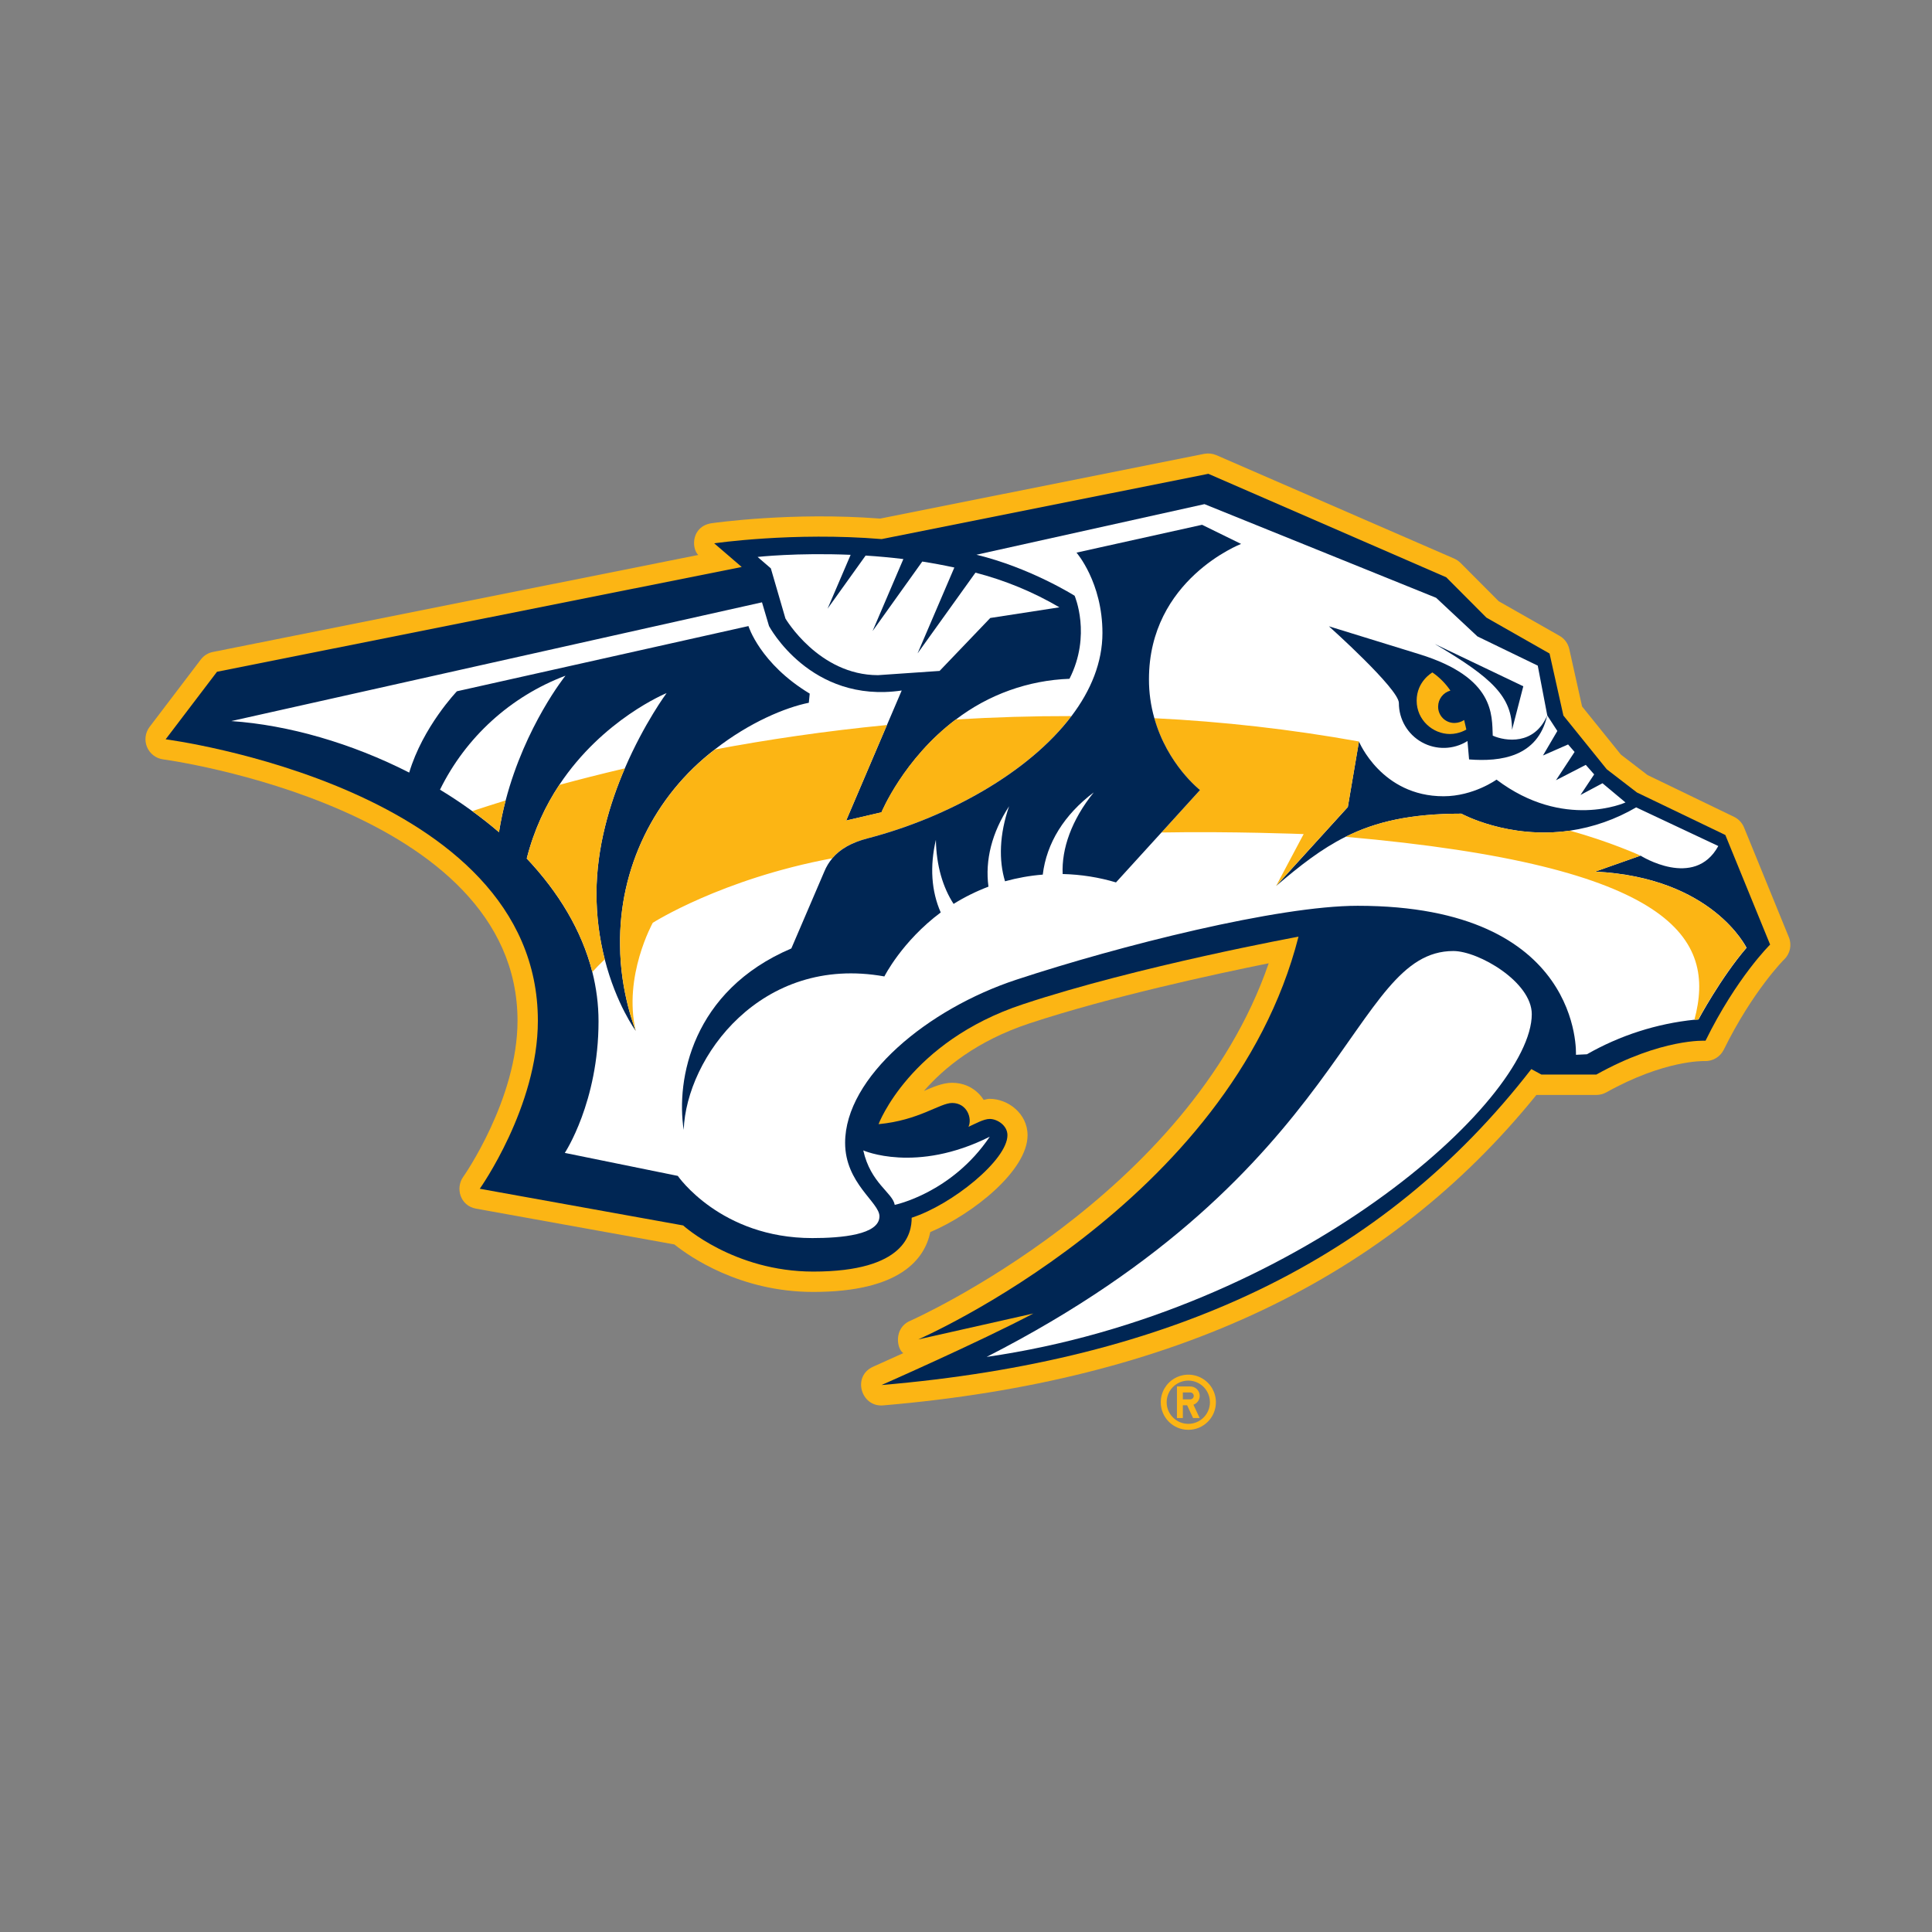 <?xml version="1.0" encoding="UTF-8"?>
<svg width="512px" height="512px" viewBox="0 0 512 512" version="1.1" xmlns="http://www.w3.org/2000/svg" xmlns:xlink="http://www.w3.org/1999/xlink">
    <rect x="0" y="0" width="512" height="512" fill="#808080" stroke="none"/>
    <!-- Generator: Sketch 41.2 (35397) - http://www.bohemiancoding.com/sketch -->
    <title>nashville-predators</title>
    <desc>Created with Sketch.</desc>
    <defs></defs>
    <g id="NHL" stroke="none" stroke-width="1" fill="none" fill-rule="evenodd">
        <g id="nashville-predators">
            <g id="nsh" transform="translate(36, 106)">
                <g id="Group" transform="translate(260.589, 240.544)" fill="#FCB514">
                    <path d="M25.638,25.077 C25.642,22.466 24.252,20.052 21.993,18.744 C19.735,17.436 16.949,17.432 14.687,18.734 C12.424,20.036 11.029,22.446 11.025,25.057 C11.019,29.092 14.286,32.368 18.321,32.373 C22.357,32.379 25.632,29.112 25.638,25.077 L25.638,25.077 Z M12.588,25.077 C12.581,23.029 13.667,21.132 15.438,20.102 C17.208,19.071 19.393,19.064 21.171,20.082 C22.948,21.1 24.047,22.988 24.054,25.037 C24.065,28.203 21.508,30.779 18.341,30.79 C15.175,30.801 12.6,28.243 12.588,25.077 Z" id="Shape"></path>
                    <path d="M21.328,29.246 L19.685,25.718 C20.831,25.316 21.519,24.143 21.31,22.946 C21.101,21.749 20.058,20.878 18.843,20.887 L15.315,20.887 L15.315,29.246 L16.878,29.246 L16.878,25.858 L18.001,25.858 L19.584,29.246 L21.328,29.246 L21.328,29.246 Z M18.843,24.295 L16.878,24.295 L16.878,22.471 L18.843,22.471 C19.344,22.471 19.765,22.872 19.765,23.373 C19.765,23.874 19.364,24.295 18.843,24.295 Z" id="Shape"></path>
                </g>
                <path d="M426.184,113.276 C425.676,112.048 424.735,111.049 423.538,110.47 L400.626,99.405 L393.55,93.973 L383.267,81.224 L379.879,66.009 C379.551,64.527 378.612,63.253 377.293,62.501 L361.177,53.341 L351.054,43.178 C350.573,42.699 350.009,42.312 349.39,42.035 L286.328,14.613 C285.321,14.191 284.213,14.072 283.14,14.272 L197.246,31.431 C173.853,29.627 153.367,32.554 152.485,32.674 C147.233,33.556 147.193,39.249 149.037,41.073 L20.446,66.771 C19.16,67.018 18.011,67.732 17.219,68.776 L3.628,86.656 C2.481,88.183 2.227,90.202 2.961,91.965 C3.694,93.728 5.305,94.972 7.196,95.235 C8.138,95.356 101.149,108.104 101.149,164.512 C101.149,185.279 86.897,205.725 86.736,205.906 C84.671,208.832 85.914,213.543 90.164,214.305 L142.703,223.786 C146.692,226.973 160.062,236.375 179.506,236.375 C202.538,236.375 209.053,227.655 210.536,220.519 C221.962,215.668 236.314,204.142 236.314,194.861 C236.314,189.068 231.103,185.199 226.252,185.199 C225.69,185.199 225.189,185.399 224.668,185.479 C224.668,185.479 222.223,180.949 216.289,180.949 C213.743,180.949 210.997,182.192 208.852,183.114 C214.104,177.06 222.804,169.864 236.735,165.234 C258.204,158.138 286.187,152.104 300.219,149.278 C278.911,211.198 205.926,243.711 205.164,244.052 C200.814,245.956 201.616,251.449 203.38,252.591 L195.422,256.179 C189.749,258.665 192.155,266.944 198.028,266.443 C275.062,259.908 331.71,232.927 371.159,184.177 L387.035,184.177 C387.937,184.177 388.839,183.936 389.641,183.515 C405.156,174.835 415.58,175.196 415.7,175.196 C417.832,175.289 419.821,174.129 420.792,172.23 C428.489,156.594 436.768,148.295 436.848,148.235 C438.414,146.718 438.898,144.4 438.071,142.382 L426.184,113.276 L426.184,113.276 Z" id="Shape" fill="#FCB514"></path>
                <path d="M397.8,104.015 L389.802,97.861 L378.316,83.629 L374.647,67.192 L357.909,57.67 L347.265,46.986 L284.223,19.564 L197.647,36.863 C174.234,34.919 153.267,37.986 153.267,37.986 L160.563,44.26 L21.509,72.023 L7.898,89.923 C7.898,89.923 106.541,102.652 106.541,164.512 C106.541,187.344 91.146,209.033 91.146,209.033 L145.048,218.755 C145.048,218.755 158.458,230.982 179.526,230.982 C204.021,230.982 205.605,220.699 205.605,216.71 C216.369,213.222 230.982,201.375 230.982,194.841 C230.982,192.215 228.236,190.531 226.292,190.531 C224.668,190.531 222.463,191.814 220.659,192.616 C221.701,190.33 220.238,186.301 216.329,186.301 C213.062,186.301 207.549,190.912 196.825,191.914 C196.825,191.914 205.004,170.085 235.072,160.142 C265.44,150.059 308.117,142.222 308.117,142.222 C290.056,213.082 207.329,248.963 207.329,248.963 L237.858,242.087 C223.706,249.564 197.607,261.05 197.607,261.05 C274.521,254.516 330.527,228.036 369.816,177.321 L372.482,178.764 L387.055,178.764 C404.415,169.082 415.981,169.804 415.981,169.804 C424.239,153.006 433.099,144.326 433.099,144.326 L421.233,115.281 L397.8,104.015 L397.8,104.015 Z" id="Shape" fill="#002654"></path>
                <path d="M80.602,103.274 C86.109,106.602 91.337,110.369 96.238,114.539 C96.699,111.612 97.3,108.806 98.002,106.12 C103.213,86.255 113.857,73.065 113.857,73.065 C99.336,78.542 87.445,89.344 80.602,103.274 L80.602,103.274 Z" id="Shape" fill="#FFFFFF"></path>
                <path d="M292.902,38.146 L282.559,33.075 L249.284,40.451 C249.284,40.451 256.179,48.309 256.179,61.74 C256.179,66.069 255.157,70.259 253.433,74.308 L268.668,75.491 C268.648,74.97 268.467,74.589 268.467,74.047 C268.467,47.548 292.902,38.146 292.902,38.146 L292.902,38.146 Z M268.648,75.491 L253.433,74.328 L268.648,75.491 Z" id="Shape"></path>
                <path d="M269.89,84.351 C269.139,81.461 268.722,78.495 268.648,75.511 C268.628,74.99 268.447,74.609 268.447,74.068 C268.447,47.568 292.902,38.166 292.902,38.166 L282.559,33.075 L249.284,40.451 C249.284,40.451 256.179,48.309 256.179,61.74 C256.179,66.069 255.157,70.259 253.433,74.308 C252.006,77.675 250.168,80.853 247.961,83.769 C236.595,98.803 215.026,110.67 193.979,116.163 C189.649,117.285 186.642,119.009 184.577,121.455 C183.701,122.495 182.991,123.665 182.473,124.923 L173.713,145.349 C147.373,156.574 143.124,180.107 145.188,193.437 C145.89,174.234 165.675,146.892 198.369,152.765 C198.369,152.765 202.999,143.484 213.302,135.807 C210.797,130.174 210.376,123.6 211.999,116.564 C212.14,123.439 213.864,129.192 216.71,133.542 C219.636,131.725 222.731,130.194 225.951,128.972 C225.009,121.936 226.873,114.599 231.423,107.663 C228.838,115.12 228.657,121.976 230.341,127.548 C233.609,126.634 236.96,126.043 240.344,125.784 C241.346,117.426 246.036,109.889 253.854,103.995 C247.961,111.312 245.315,118.929 245.615,125.624 C250.527,125.744 255.257,126.486 259.747,127.849 L271.815,114.599 L282.018,103.374 C276.179,98.375 271.958,91.754 269.89,84.351 Z" id="Shape"></path>
                <path d="M386.735,124.983 L398.762,120.753 C398.762,120.753 413.014,129.773 419.368,118.207 L397.599,107.964 C392.189,111.13 386.221,113.226 380.019,114.138 C363.723,116.483 351.274,109.628 351.274,109.628 C337.744,109.628 328.503,111.793 320.585,115.762 C314.13,118.989 308.518,123.399 302.183,128.791 L321.186,107.884 L324.133,90.505 C324.133,90.505 330.107,105.017 346.544,105.017 C354.502,105.017 360.595,100.608 360.595,100.608 C378.436,114.098 394.773,106.661 394.773,106.661 L388.679,101.57 L382.846,104.677 L386.474,99.224 L384.249,96.699 L376.351,100.768 L381.282,93.271 L379.558,91.286 L372.903,94.213 L376.712,87.718 L374.046,83.609 L371.52,70.399 L355.544,62.662 L344.579,52.419 L283.2,27.602 L222.764,41.013 C236.996,44.441 248.783,51.877 248.783,51.877 C248.783,51.877 253.313,62.301 247.42,73.887 C236.491,74.281 225.955,78.064 217.271,84.712 C203.46,95.135 197.607,109.287 197.607,109.287 L188.246,111.452 L199.05,86.135 L202.959,76.994 C178.724,80.542 167.799,59.915 167.799,59.915 L165.935,53.621 L25.297,85.092 C40.472,86.135 57.189,90.966 72.444,98.743 C76.072,86.596 85.092,77.195 85.092,77.195 L162.347,59.915 C162.347,59.915 165.394,69.858 178.584,77.816 L178.343,80.241 C172.23,81.464 162.628,85.413 153.467,92.589 C137.337,104.918 128.01,124.167 128.33,144.467 C128.33,156.955 132.48,167.198 132.48,167.198 C132.48,167.198 127.308,160.162 124.261,148.235 C122.802,142.53 122.068,136.664 122.076,130.776 C122.076,118.528 125.604,106.862 129.593,97.601 C134.745,85.634 140.658,77.676 140.658,77.676 C140.658,77.676 123.8,84.531 112.214,102.011 C108.606,107.443 105.519,113.918 103.594,121.515 C111.953,130.375 118.167,140.518 120.974,151.583 C122.036,155.792 122.617,160.162 122.617,164.672 C122.617,186.061 113.677,199.531 113.677,199.531 L143.625,205.625 C143.625,205.625 154.95,222.102 179.265,222.102 C186.963,222.102 197.066,221.24 197.066,216.329 C197.066,212.621 187.965,207.589 187.965,196.865 C187.965,179.446 209.855,161.365 233.348,153.627 C260.77,144.587 302.705,134.043 323.792,134.043 C383.608,134.043 381.643,173.532 381.643,173.532 L384.55,173.392 C393.323,168.384 403.045,165.264 413.094,164.231 L414.117,164.171 C414.117,164.171 420.01,153.146 426.865,145.168 C426.805,145.168 417.925,126.526 386.735,124.983 L386.735,124.983 Z" id="Shape" fill="#FFFFFF"></path>
                <path d="M192.776,198.87 C194.72,207.589 200.554,210.055 201.115,213.302 C201.115,213.302 216.229,210.195 226.292,195.242 C206.707,205.064 192.776,198.87 192.776,198.87 L192.776,198.87 Z M369.937,162.768 C369.937,154.209 355.805,146.03 349.15,146.03 C321.748,146.03 322.108,204.262 225.47,253.594 C307.776,241.727 369.937,185.74 369.937,162.768 L369.937,162.768 Z M172.149,57.911 C172.149,57.911 180.969,72.925 196.685,72.925 L213.002,71.802 L226.432,57.771 L244.754,54.944 C237.799,50.865 230.31,47.776 222.503,45.763 L207.169,67.152 L216.911,44.4 C214.094,43.789 211.259,43.261 208.411,42.817 L195.242,61.238 L203.4,42.155 C200.076,41.75 196.74,41.442 193.397,41.233 L183.315,55.305 L189.428,41.033 C175.176,40.431 164.773,41.594 164.773,41.594 L168.281,44.621 L172.149,57.911 L172.149,57.911 Z" id="Shape" fill="#FFFFFF"></path>
                <path d="M129.593,97.621 C123.279,99.104 117.466,100.587 112.214,102.011 C108.606,107.443 105.519,113.918 103.594,121.515 C111.953,130.375 118.167,140.518 120.974,151.583 C121.815,150.661 122.938,149.498 124.261,148.235 C122.802,142.53 122.068,136.664 122.076,130.776 C122.076,118.528 125.604,106.862 129.593,97.621 L129.593,97.621 Z M96.238,114.539 C96.699,111.612 97.3,108.806 98.002,106.12 C94.634,107.162 91.667,108.125 89.162,108.946 C91.627,110.73 93.973,112.595 96.238,114.539 L96.238,114.539 Z M398.762,120.753 C398.762,120.753 390.543,117.005 380.019,114.138 C363.723,116.483 351.274,109.628 351.274,109.628 C337.744,109.628 328.503,111.793 320.585,115.762 C407.862,123.439 418.807,142.803 413.034,164.251 L414.056,164.191 C414.056,164.191 419.95,153.166 426.805,145.188 C426.805,145.188 417.925,126.546 386.735,125.003 L398.762,120.753 L398.762,120.753 Z M197.587,109.247 L188.246,111.452 L199.05,86.135 C182.593,87.738 167.278,90.024 153.487,92.609 C137.34,104.917 128.002,124.166 128.33,144.467 C128.33,156.955 132.48,167.198 132.48,167.198 C129.092,152.725 136.99,138.553 136.99,138.553 C136.99,138.553 155.191,126.927 184.557,121.455 C186.622,118.989 189.609,117.285 193.959,116.163 C215.026,110.69 236.575,98.803 247.941,83.769 C237.711,83.751 227.483,84.052 217.271,84.671 C203.44,95.095 197.587,109.247 197.587,109.247 L197.587,109.247 Z M324.153,90.505 C306.217,87.281 288.092,85.219 269.89,84.331 C273.358,96.659 281.998,103.394 281.998,103.394 L271.795,114.619 C290.236,114.278 309.48,115.04 309.48,115.04 L302.183,128.771 L321.186,107.864 L324.153,90.505 L324.153,90.505 Z" id="Shape" fill="#FCB514"></path>
                <g id="Group" transform="translate(140.317, 20.045)" fill="#002654">
                    <path d="M152.585,18.101 L142.242,13.029 L108.966,20.406 C108.966,20.406 115.842,28.264 115.842,41.694 C115.842,49.472 112.795,56.929 107.643,63.724 C96.278,78.758 74.709,90.645 53.661,96.117 C49.332,97.24 46.325,98.964 44.26,101.409 C43.383,102.449 42.673,103.619 42.155,104.877 L33.396,125.303 C7.056,136.529 2.806,160.062 4.871,173.392 C5.573,154.189 25.357,126.847 58.051,132.72 C58.051,132.72 62.682,123.459 72.985,115.762 C70.499,110.129 70.058,103.554 71.702,96.518 C71.822,103.394 73.566,109.147 76.393,113.497 C79.319,111.679 82.413,110.149 85.634,108.926 C84.692,101.89 86.556,94.554 91.106,87.618 C88.52,95.075 88.34,101.931 90.024,107.503 C93.251,106.621 96.598,106 100.026,105.739 C101.028,97.38 105.719,89.843 113.537,83.95 C107.643,91.266 104.997,98.884 105.298,105.579 C110.209,105.699 114.94,106.461 119.43,107.804 L131.497,94.554 L141.7,83.328 C141.7,83.328 133.041,76.593 129.593,64.265 C128.641,60.921 128.162,57.459 128.17,53.982 C128.15,27.502 152.585,18.101 152.585,18.101 M219.276,68.916 C219.035,63.504 219.917,53.541 199.832,47.327 L175.858,39.93 C175.858,39.93 194.4,56.508 194.4,60.256 C194.387,64.582 196.728,68.572 200.511,70.669 C204.294,72.767 208.918,72.641 212.581,70.339 L213.002,75.21 C221.421,75.872 231.203,74.549 233.709,63.564 C230.281,71.502 222.664,70.399 219.276,68.916" id="Shape"></path>
                    <path d="M224.387,67.372 L227.374,55.826 L203.921,44.621 C219.236,53.621 224.387,58.633 224.387,67.372" id="Shape"></path>
                </g>
                <path d="M348.248,88.52 C350.733,88.52 352.597,87.338 352.597,87.338 C352.422,86.492 352.228,85.649 352.016,84.812 C351.268,85.297 350.401,85.567 349.51,85.594 C348.341,85.621 347.212,85.17 346.383,84.345 C345.554,83.52 345.098,82.393 345.12,81.224 C345.14,79.252 346.466,77.534 348.368,77.014 C347.093,75.126 345.475,73.494 343.597,72.203 C343.597,72.203 339.428,74.529 339.428,79.68 C339.428,84.832 343.737,88.52 348.248,88.52" id="Shape" fill="#FCB514"></path>
            </g>
        </g>
    </g>
</svg>